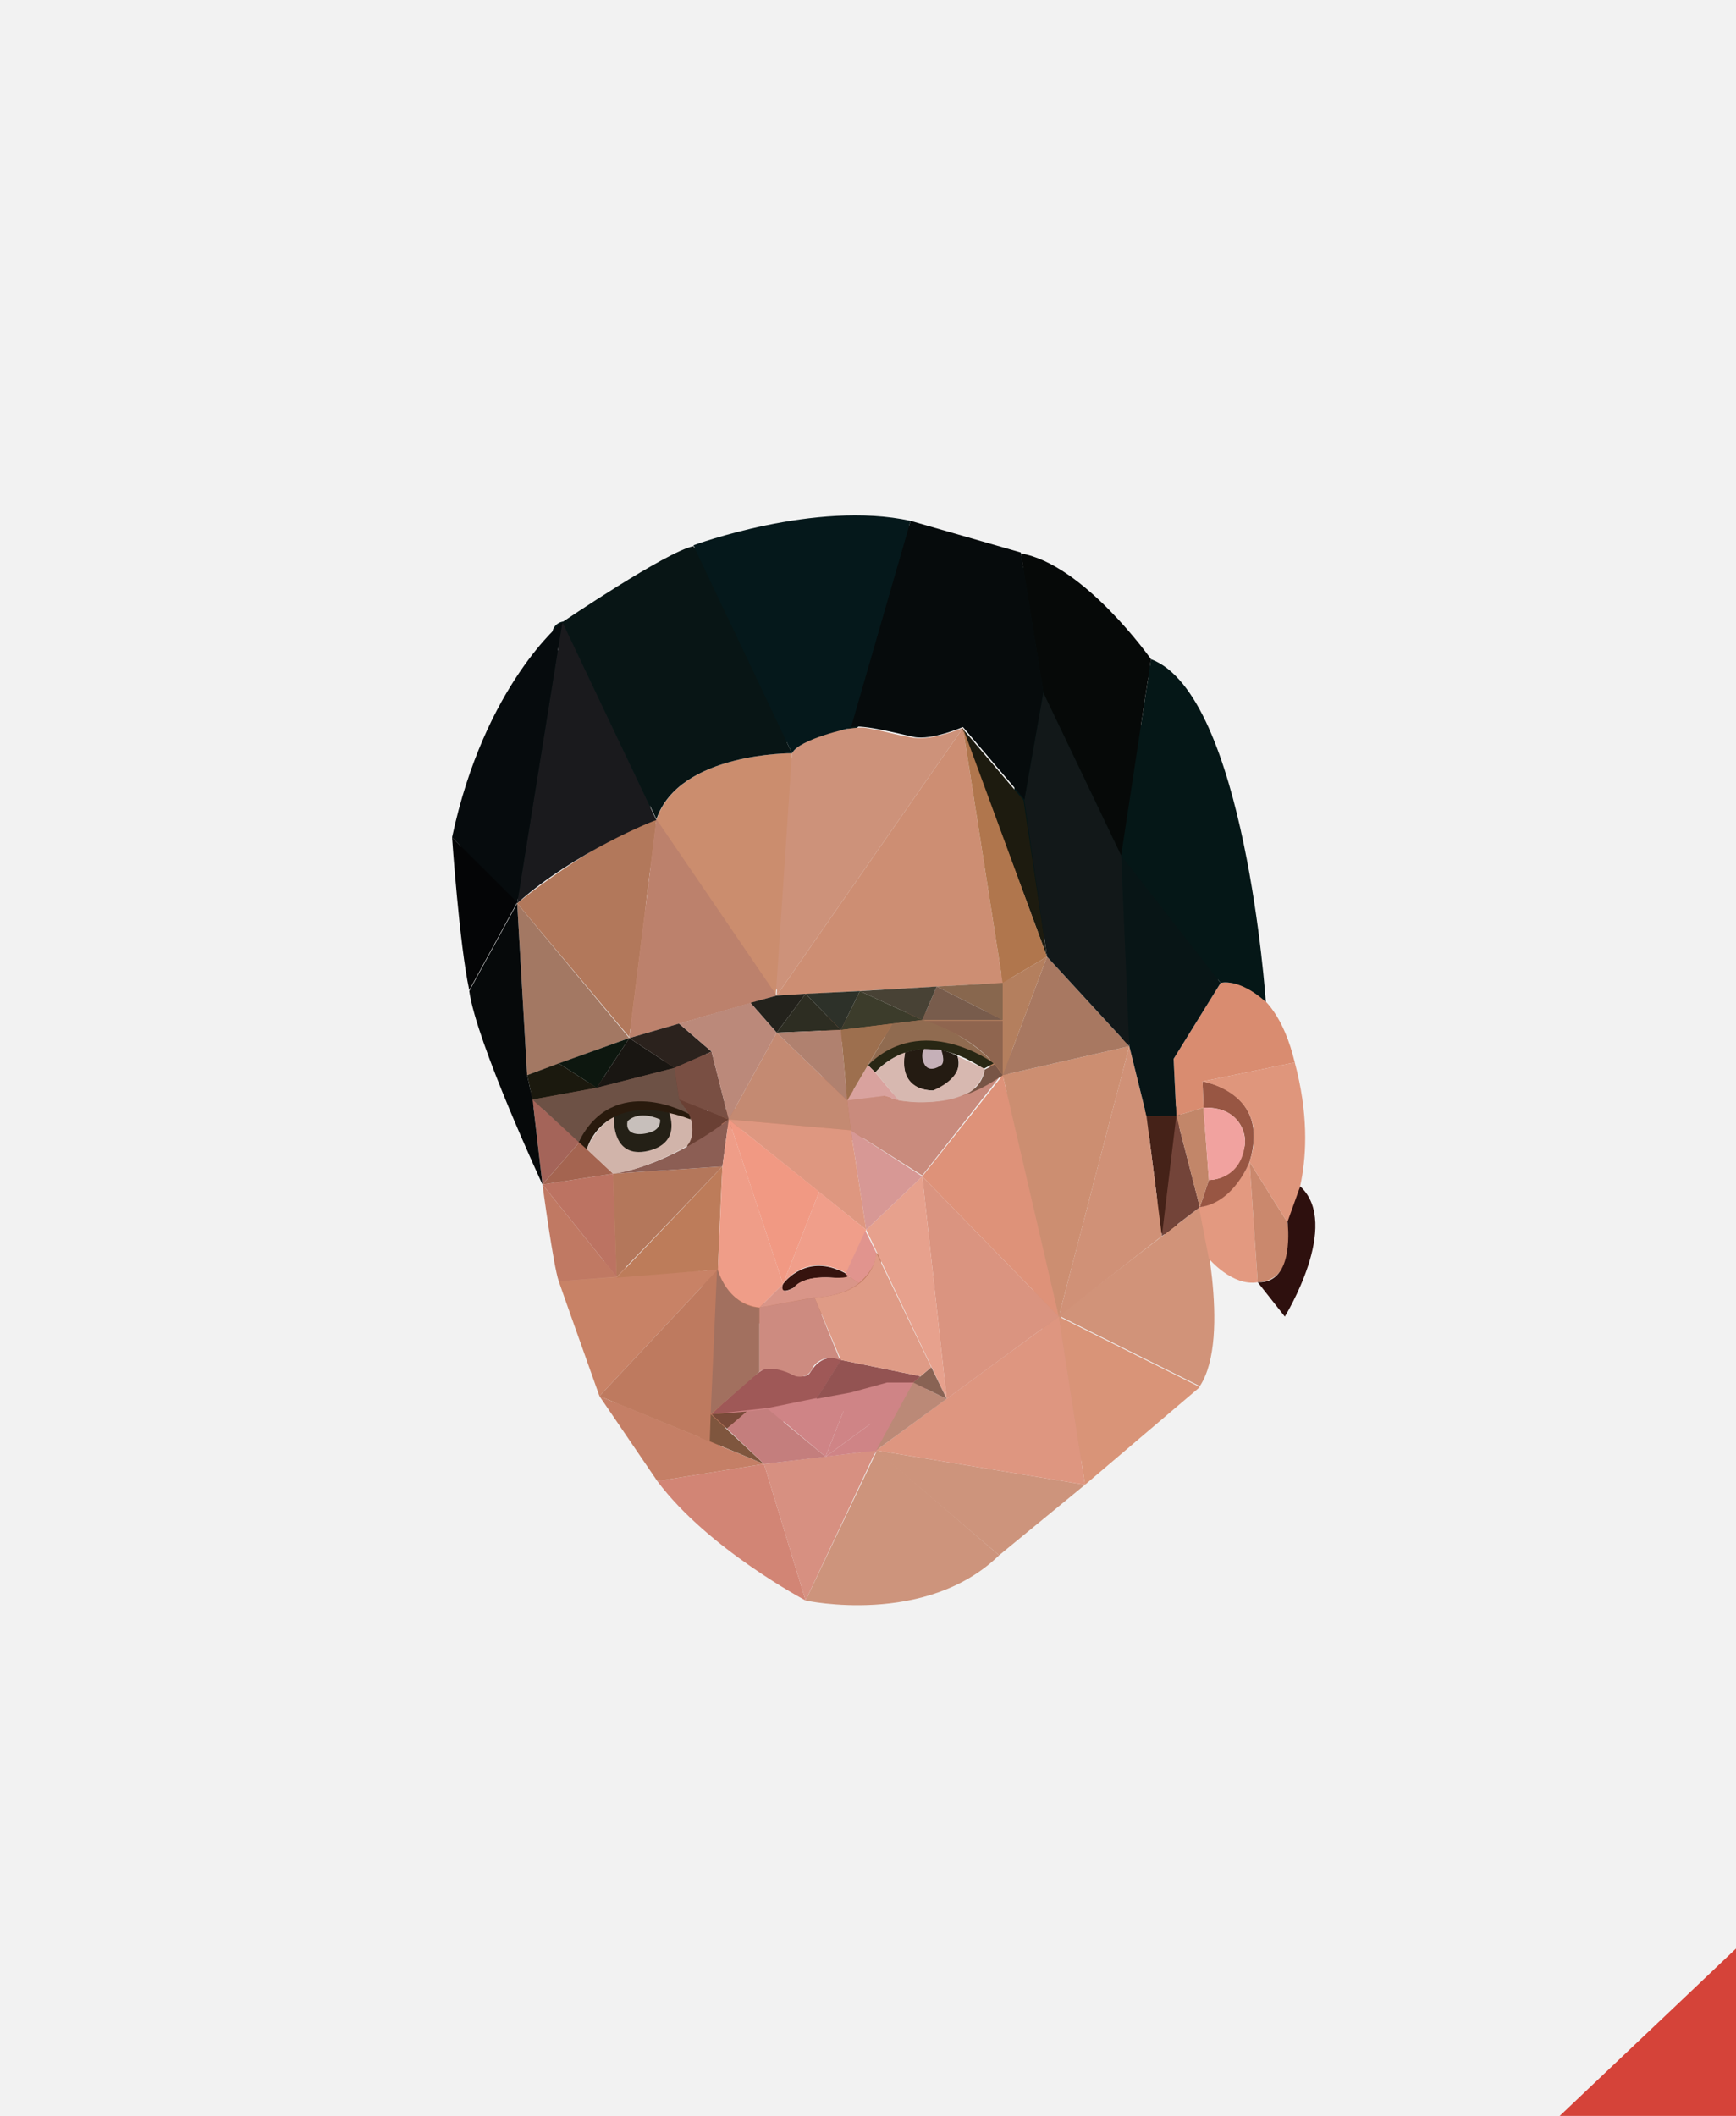 <svg xmlns="http://www.w3.org/2000/svg" xmlns:xlink="http://www.w3.org/1999/xlink" width="192" height="234" viewBox="0 0 192 234"><style type="text/css">.st0{fill:#F2F2F2;} .st1{fill:#D54339;} .st2{clip-path:url(#SVGID_2_);} .st3{clip-path:url(#SVGID_4_);} .st4{clip-path:url(#SVGID_6_);fill:#051717;} .st5{clip-path:url(#SVGID_6_);fill:#CD927A;} .st6{clip-path:url(#SVGID_6_);fill:#452218;} .st7{clip-path:url(#SVGID_6_);fill:#6A4034;} .st8{clip-path:url(#SVGID_6_);fill:#B47F5E;} .st9{clip-path:url(#SVGID_6_);fill:#6D5145;} .st10{clip-path:url(#SVGID_6_);fill:#D7B8B0;} .st11{clip-path:url(#SVGID_6_);fill:#CF8486;} .st12{clip-path:url(#SVGID_6_);fill:#BE7A5F;} .st13{clip-path:url(#SVGID_8_);fill:#D28575;} .st14{clip-path:url(#SVGID_8_);fill:#D79081;} .st15{clip-path:url(#SVGID_8_);fill:#CD947C;} .st16{clip-path:url(#SVGID_8_);fill:#D99478;} .st17{clip-path:url(#SVGID_8_);fill:#DE9680;} .st18{clip-path:url(#SVGID_8_);fill:#D19379;} .st19{clip-path:url(#SVGID_8_);fill:#DA9480;} .st20{clip-path:url(#SVGID_8_);fill:#452218;} .st21{clip-path:url(#SVGID_8_);fill:#734439;} .st22{clip-path:url(#SVGID_8_);fill:#D09177;} .st23{clip-path:url(#SVGID_8_);fill:#CC8E71;} .st24{clip-path:url(#SVGID_8_);fill:#DE9279;} .st25{clip-path:url(#SVGID_8_);fill:#A87861;} .st26{clip-path:url(#SVGID_8_);fill:#E7A18D;} .st27{clip-path:url(#SVGID_8_);fill:#D79895;} .st28{clip-path:url(#SVGID_8_);fill:#C57F66;} .st29{clip-path:url(#SVGID_8_);fill:#C88266;} .st30{clip-path:url(#SVGID_8_);fill:#BD7C5A;} .st31{clip-path:url(#SVGID_8_);fill:#C07963;} .st32{clip-path:url(#SVGID_8_);fill:#BE7A5F;} .st33{clip-path:url(#SVGID_8_);fill:#7F563E;} .st34{clip-path:url(#SVGID_8_);fill:#BB8977;} .st35{clip-path:url(#SVGID_8_);fill:#CF8486;} .st36{clip-path:url(#SVGID_8_);fill:#794A39;} .st37{clip-path:url(#SVGID_8_);fill:#896354;} .st38{clip-path:url(#SVGID_8_);fill:#C47E7D;} .st39{clip-path:url(#SVGID_8_);fill:#9F5857;} .st40{clip-path:url(#SVGID_8_);fill:#935352;} .st41{clip-path:url(#SVGID_8_);fill:#A2705F;} .st42{clip-path:url(#SVGID_8_);fill:#CD8B80;} .st43{clip-path:url(#SVGID_8_);fill:#DF9B86;} .st44{clip-path:url(#SVGID_8_);fill:#36130E;} .st45{clip-path:url(#SVGID_8_);fill:#BC7362;} .st46{clip-path:url(#SVGID_8_);fill:#B4775B;} .st47{clip-path:url(#SVGID_8_);fill:#8C5E54;} .st48{clip-path:url(#SVGID_8_);fill:#C98B7D;} .st49{clip-path:url(#SVGID_8_);fill:#A37863;} .st50{clip-path:url(#SVGID_8_);fill:#B2785B;} .st51{clip-path:url(#SVGID_8_);fill:#CB8D6E;} .st52{clip-path:url(#SVGID_8_);fill:#BC816C;} .st53{clip-path:url(#SVGID_8_);fill:#CD927A;} .st54{clip-path:url(#SVGID_8_);fill:#CD8E73;} .st55{clip-path:url(#SVGID_8_);fill:#1D1B0F;} .st56{clip-path:url(#SVGID_8_);fill:#B0764D;} .st57{clip-path:url(#SVGID_8_);fill:#B47F5E;} .st58{clip-path:url(#SVGID_8_);fill:#1B190E;} .st59{clip-path:url(#SVGID_8_);fill:#0D170F;} .st60{clip-path:url(#SVGID_8_);fill:#191612;} .st61{clip-path:url(#SVGID_8_);fill:#2B221D;} .st62{clip-path:url(#SVGID_8_);fill:#A46459;} .st63{clip-path:url(#SVGID_8_);fill:#A46450;} .st64{clip-path:url(#SVGID_8_);fill:#794F43;} .st65{clip-path:url(#SVGID_8_);fill:#6A4034;} .st66{clip-path:url(#SVGID_8_);fill:#88674E;} .st67{clip-path:url(#SVGID_8_);fill:#785C4C;} .st68{clip-path:url(#SVGID_8_);fill:#484235;} .st69{clip-path:url(#SVGID_8_);fill:#3C3C2B;} .st70{clip-path:url(#SVGID_8_);fill:#2D3129;} .st71{clip-path:url(#SVGID_8_);fill:#2D2D22;} .st72{clip-path:url(#SVGID_8_);fill:#23221C;} .st73{clip-path:url(#SVGID_8_);fill:#BB897A;} .st74{clip-path:url(#SVGID_8_);fill:#C48A72;} .st75{clip-path:url(#SVGID_8_);fill:#DE9780;} .st76{clip-path:url(#SVGID_8_);fill:#B0816F;} .st77{clip-path:url(#SVGID_8_);fill:#8F654F;} .st78{clip-path:url(#SVGID_8_);fill:#E39980;} .st79{clip-path:url(#SVGID_8_);fill:#CA886D;} .st80{clip-path:url(#SVGID_8_);fill:#985643;} .st81{clip-path:url(#SVGID_8_);fill:#D98C70;} .st82{clip-path:url(#SVGID_8_);fill:#DF967C;} .st83{clip-path:url(#SVGID_8_);fill:#C28669;} .st84{clip-path:url(#SVGID_8_);fill:#2E100E;} .st85{clip-path:url(#SVGID_8_);fill:#081516;} .st86{clip-path:url(#SVGID_8_);fill:#051717;} .st87{clip-path:url(#SVGID_8_);fill:#121819;} .st88{clip-path:url(#SVGID_8_);fill:#060908;} .st89{clip-path:url(#SVGID_8_);fill:#060B0C;} .st90{clip-path:url(#SVGID_8_);fill:#05181B;} .st91{clip-path:url(#SVGID_8_);fill:#081515;} .st92{clip-path:url(#SVGID_8_);fill:#1A1A1D;} .st93{clip-path:url(#SVGID_8_);fill:#060B0D;} .st94{clip-path:url(#SVGID_8_);fill:#06090A;} .st95{clip-path:url(#SVGID_8_);fill:#040506;} .st96{clip-path:url(#SVGID_8_);fill:#D1B4AA;} .st97{clip-path:url(#SVGID_8_);fill:#242016;} .st98{clip-path:url(#SVGID_8_);fill:#C7BFBB;} .st99{clip-path:url(#SVGID_8_);fill:#6D5145;} .st100{clip-path:url(#SVGID_8_);fill:#291A0D;} .st101{clip-path:url(#SVGID_8_);fill:#906B50;} .st102{clip-path:url(#SVGID_8_);fill:#282714;} .st103{clip-path:url(#SVGID_8_);fill:#D9A29E;} .st104{clip-path:url(#SVGID_8_);fill:#241B12;} .st105{opacity:0.8;clip-path:url(#SVGID_8_);} .st106{clip-path:url(#SVGID_10_);} .st107{clip-path:url(#SVGID_12_);fill:#EDD6E1;} .st108{clip-path:url(#SVGID_8_);fill:#D7B8B0;} .st109{clip-path:url(#SVGID_8_);fill:#785546;} .st110{clip-path:url(#SVGID_8_);fill:#9D6F4E;} .st111{clip-path:url(#SVGID_8_);fill:#F1A29F;} .st112{clip-path:url(#SVGID_8_);fill:#EF9D88;} .st113{clip-path:url(#SVGID_8_);fill:#F19983;} .st114{clip-path:url(#SVGID_8_);fill:#F09E8A;} .st115{clip-path:url(#SVGID_8_);fill:#D99588;} .st116{clip-path:url(#SVGID_8_);fill:#E1948E;}</style><path class="st0" d="M0 0h192v234H0z"/><path class="st1" d="M192 215.5L172.5 234H192z"/><defs><path id="SVGID_1_" d="M-42.6-66.2h284v367.5h-284z"/></defs><clipPath id="SVGID_2_"><use xlink:href="#SVGID_1_" overflow="visible"/></clipPath><g class="st2"><defs><path id="SVGID_3_" d="M-42.6-66.2h284v367.5h-284z"/></defs><clipPath id="SVGID_4_"><use xlink:href="#SVGID_3_" overflow="visible"/></clipPath><g class="st3"><defs><path id="SVGID_5_" d="M-42.6-66.2h284v367.5h-284z"/></defs><clipPath id="SVGID_6_"><use xlink:href="#SVGID_5_" overflow="visible"/></clipPath><path class="st4" d="M125.3 73.5c-1.1 2.5-1.2 5.1-1.2 7.8.1 3.5.3 6.9 0 10.3-.5 7.8-1.3 15.3-.1 23 .2 1.5 2.5.8 2.2-.6-1.1-6.9-.5-13.7 0-20.7.2-3.1.4-6.2.2-9.3-.2-3.1-.6-6.5.7-9.3.8-1.3-1.2-2.5-1.8-1.2M112 63.9c.1 3.7 1 7.3 1.3 11.1.3 3.5-.8 6.8-1 10.3-.2 3.1-.4 6.2 0 9.3.4 2.9 2.5 5.3 2.6 8.1 0 .9.9 1.4 1.7 1 .6-.3 1-.8 1.3-1.3.8-1.2-1.2-2.4-2-1.2l-.5.5c.6.3 1.2.7 1.7 1-.2-2.9-1.9-5-2.5-7.8-.7-3.1-.2-6.6-.1-9.7.2-3.5 1.2-6.8 1-10.3-.2-3.7-1.3-7.3-1.3-11.1.1-1.4-2.2-1.4-2.2.1M117.7 81.7c.2 5 4.3 8.1 5.1 12.8.7-.2 1.5-.4 2.2-.6-1.6-4-2.8-8.2-4.2-12.3-1-2.9-1.7-5.5-4.5-7-.8-.5-1.6.1-1.7 1-.3 2.5 1.6 4.5 2.6 6.6.6 1.2 2.3.3 2.1-.9-.4-2.2-1.9-3.9-3.4-5.5-1-1.1-2.7.6-1.6 1.6 1.2 1.3 2.5 2.6 2.8 4.4l2.1-.9c-.8-1.7-2.6-3.5-2.3-5.4-.6.3-1.2.7-1.7 1 2.8 1.5 3.3 5.2 4.3 8 1.1 3.3 2.1 6.6 3.4 9.8.6 1.4 2.5.9 2.2-.6-.8-4.5-4.9-7.6-5.1-12.2 0-1.3-2.4-1.3-2.3.2M95.1 80.1c1.3-2.4 1.9-5 2.6-7.6.7-2.7 2.1-5.1 2.6-7.9.3-1.5-2-2.1-2.2-.6-.5 2.5-1.6 4.7-2.4 7.1-.9 2.6-1.2 5.3-2.6 7.8-.7 1.4 1.3 2.5 2 1.2M98.7 60.1c-.2 1.1-.5 2-1.1 3-.8 1.2.9 2.2 1.8 1.4 1.7-1.3 2.9-3.4 2.5-5.6-.3-1.5-2.6-.8-2.2.6.3 1.3-.9 2.6-1.9 3.4.6.5 1.2.9 1.8 1.4.7-1.1 1.2-2.3 1.4-3.5.1-.6-.1-1.2-.8-1.4-.6-.3-1.4 0-1.5.7M75.7 62.1c1.2 4 3.8 7.3 5.4 11.2 1.4 3.4 1.1 6.7 4 9.4.6.6 1.8.4 1.9-.5.6-3.1-1.2-5.3-2.6-7.9-1.5-2.8-1.4-6-3.6-8.4-1-1.1-2.6.5-1.6 1.6 1.7 1.9 2 4.8 2.9 7.1.8 2.3 3.3 4.3 2.7 6.9.6-.2 1.3-.3 1.9-.5-2.6-2.4-2.4-5.9-3.7-9.1-1.5-3.6-4-6.7-5.1-10.5-.4-1.4-2.7-.8-2.2.7M61.2 70.5c1.6 3.3 3.7 6.5 5 9.9 1.2 3.2 1.4 6.5 3.5 9.4.9 1.2 2.9 0 2-1.2-2.1-2.9-2.4-6.3-3.6-9.6-1.3-3.4-3.4-6.5-4.9-9.7-.6-1.3-2.6-.1-2 1.2M69 82.5c-.3 2.3-.1 4.5.9 6.6.6 1.4 2.6.2 2-1.2-.7-1.5-.9-3.2-.7-4.8.3-1.5-2-2.1-2.2-.6M57.7 99.1c2.6-2.9 2.9-7.3 3.3-10.9.2-2 .6-4.1.7-6.1.1-2.8-.7-5.9.5-8.6.6-1.4-1.4-2.5-2-1.2-.9 2-1 4-.9 6.1.1 2.4 0 4.6-.2 6.9-.4 3.7-.3 9.2-3 12.1-1.1 1.1.6 2.8 1.6 1.7M50.5 94.9c.8 2.2 2.4 4 4.7 4.7 1.4.4 2.1-1.8.6-2.2-1.5-.4-2.5-1.7-3.1-3.1-.5-1.4-2.8-.8-2.2.6M123.7 97.2c4.2 2.8 5.8 7.9 9.2 11.4 1 1.1 2.7-.6 1.6-1.6-3.6-3.7-5.2-8.8-9.7-11.8-1.2-.8-2.3 1.2-1.1 2M126.5 123.2v1.1c0 .6.5 1.2 1.2 1.2.6 0 1.2-.5 1.2-1.2v-1.1c0-.6-.5-1.2-1.2-1.2-.6 0-1.2.5-1.2 1.2M127 122.9c.1.2.1.4.2.6 0 .1.1.2.1.3 0 .1 0 .1 0 0v.2c0 .6.5 1.2 1.2 1.2.6 0 1.2-.5 1.2-1.2 0-.6-.2-1.1-.4-1.7-.2-.6-.8-1-1.4-.8-.6.1-1.1.8-.9 1.4M127.9 123.3c.2.3.3.6.5.9.3.6 1.1.7 1.6.4.6-.3.7-1 .4-1.6-.2-.3-.3-.6-.5-.9-.3-.6-1.1-.7-1.6-.4-.5.3-.7 1-.4 1.6"/><path class="st5" d="M85.7 84.6c.4 3.9-.1 7.6-.4 11.5-.3 4 0 8-.8 11.9-.3 1.5 1.9 2.1 2.2.6.8-3.9.7-7.8.9-11.7.2-4.1.9-8.1.4-12.3-.2-1.4-2.5-1.4-2.3 0M70.7 92.1c-2.6 6.5-1.2 13.7-1.9 20.6-.1 1.5 2.2 1.5 2.3 0 .7-6.6-.7-13.6 1.8-20 .6-1.4-1.6-2-2.2-.6M72.3 92.9c2.2 2.7 4.7 5 6.7 7.8 1.9 2.7 1.8 6.1 3.9 8.6 1 1.1 2.6-.5 1.6-1.6-1.1-1.3-1.2-3.2-1.7-4.7-.5-1.4-1.4-2.7-2.3-3.9-2-2.8-4.5-5.1-6.7-7.7-.8-1.3-2.5.3-1.5 1.5M68.6 156.9c3.2.6 5.9 1.9 8.5 3.8 1.2.9 2.4-1.1 1.2-2-2.8-2-5.7-3.3-9.1-4-1.5-.3-2.1 1.9-.6 2.2M66.4 131.4c0 3.4.3 6.8.6 10.2.1 1.5 2.5 1.5 2.3 0-.3-3.4-.6-6.8-.6-10.2 0-1.5-2.4-1.5-2.3 0M62.9 143c4.4.6 10.1 1.5 14.2-.6 1.1-.5.5-2.1-.6-2.2-1.5 0-3-.3-4.5-.3v2.3c.5 0 1-.1 1.5-.2 1.5-.1 1.5-2.4 0-2.3-.5 0-1 .1-1.5.2-1.5.1-1.5 2.3 0 2.3s3 .3 4.5.3c-.2-.7-.4-1.4-.6-2.2-3.5 1.7-8.7.9-12.4.3-1.5-.1-2.1 2.2-.6 2.4M110 121.8c.1 2.9 1.3 5.4 2.3 8 1.2 3.2.9 6.6 1.4 9.9.6 3.5 1.7 6.9 2.1 10.4.4 3 .2 6 1.2 8.9.4 1.1 1.8 1.1 2.2 0 .8-2.2.9-4.8.3-7.1-.3-1.1-2-1.1-2.2 0-.8 3 0 5.9.1 9 0 1.5 2.4 1.5 2.3 0-.1-2.8-.9-5.6-.2-8.4h-2.2c.5 1.9.4 4-.3 5.9h2.2c-1-3-.9-6.1-1.2-9.1-.4-3.2-1.3-6.2-2-9.3-.6-3.1-.4-6.3-1.1-9.4-.7-3-2.5-5.6-2.6-8.8-.1-1.5-2.4-1.5-2.3 0"/><path class="st6" d="M128.1 124.1c.1 3.8-.1 7.5-.2 11.3 0 1.5 2.3 1.5 2.3 0 0-3.8.3-7.5.2-11.3-.1-1.5-2.4-1.5-2.3 0"/><path class="st7" d="M73.2 118.8c-.2 1.3.1 2.5.6 3.7.3.6 1.1.7 1.6.4.6-.3.7-1 .4-1.6-.4-.8-.4-1.6-.3-2.5.1-.6-.6-1.2-1.2-1.2-.7.1-1.1.6-1.1 1.2M75.8 121.5c0 1.8-.1 3.5.2 5.3.1.7 1.1 1 1.7.7 1.2-.7 1.9-1.8 2.1-3.2l-2.1.3c.1.3.2.5.3.8.6 1.4 2.6.2 2-1.2-.1-.3-.2-.5-.3-.8-.4-.9-2-.7-2.1.3-.1.8-.3 1.4-1 1.8l1.7.7c-.3-1.5-.1-3.1-.1-4.6-.1-1.6-2.4-1.6-2.4-.1"/><path class="st8" d="M102 114.2c2.6.4 5.3.5 7.9 0 1.9-.3 2-2.2 1.9-3.8-.1-1.5-2.3-1.5-2.3 0v7.6c0 1.5 2.3 1.5 2.3 0v-7.6h-2.3c.1 1.3.3 1.5-.9 1.6-2 .2-4 .2-6-.1-1.4-.1-2.1 2.1-.6 2.3M110.2 110.9c1.5 0 1.5-2.3 0-2.3-1.5-.1-1.5 2.3 0 2.3M109.8 108.9c-.1 1-.2 2-.2 2.9 0 1.5 2.3 1.5 2.3 0 0-1 0-2 .2-2.9.1-.6-.6-1.2-1.2-1.2-.6.1-1 .6-1.1 1.2"/><path class="st9" d="M59.6 122.6c6.3 0 12-2.7 17.9-4.2 1.4-.4.8-2.6-.6-2.2-5.7 1.5-11.3 4.2-17.3 4.1-1.5 0-1.5 2.3 0 2.3"/><path class="st10" d="M99.5 122.9c2.6.2 6.1 1 8.1-1.1 1-1.1-.6-2.7-1.6-1.6-1.4 1.5-4.7.6-6.4.4-1.6-.1-1.5 2.2-.1 2.3"/><path class="st11" d="M99.5 152.4c-1.9 2-2.7 4.6-4.3 6.7-.9 1.2.7 2.8 1.6 1.6 1.7-2.1 2.5-4.7 4.3-6.7 1.1-1.1-.6-2.7-1.6-1.6M79 157.7c7.7.2 15.1-1.9 22.6-3.3 1.5-.3.8-2.5-.6-2.2-7.3 1.4-14.5 3.4-22 3.2-1.5 0-1.5 2.3 0 2.3"/><path class="st12" d="M79.2 160.4c1.7-2.3 1-5.4.7-8-.4-3.2-1-7.6.3-10.6.6-1.4-1.4-2.5-2-1.2-1.2 2.8-.9 5.9-.7 8.8.1 1.6.2 3.1.4 4.6.2 1.7.5 3.7-.6 5.1-1 1.3 1 2.5 1.9 1.3M77.8 142c1.2 1.8 3.2 2.3 4.9 3.5 1.2.8 2.4-1.2 1.2-2-1.3-.9-3.1-1.3-4.1-2.7-.8-1.2-2.8 0-2 1.2M84.5 146.4c4.8-.4 11.3-1.2 12.9-6.6.4-1.4-1.8-2.1-2.2-.6-1.2 4.2-7 4.6-10.6 4.9-1.6.1-1.6 2.5-.1 2.3M80.8 124.9c4.7-.1 9.2 1.3 13.9 1.2 1.5 0 1.5-2.3 0-2.3-4.7.1-9.2-1.3-13.9-1.2-1.5 0-1.5 2.4 0 2.3M93.5 122.9c1.3.1 2.7.2 4 .3.6.1 1.2-.6 1.2-1.2 0-.7-.5-1.1-1.2-1.2-1.3-.2-2.7-.2-4-.3-.6-.1-1.2.6-1.2 1.2 0 .8.6 1.2 1.2 1.2M92 122.4v2.9c0 1.5 2.3 1.5 2.3 0v-2.9c0-1.5-2.3-1.5-2.3 0M90.8 113.4c0 2.9-.1 5.8.7 8.7.4 1.4 2.6.8 2.2-.6-.7-2.6-.6-5.4-.6-8 0-1.6-2.3-1.6-2.3-.1M92.6 114.6c1.5 0 1.5-2.3 0-2.3s-1.5 2.3 0 2.3M93.8 115.3c2.3-.3 4.5-1.1 6.8-1 1.5 0 1.5-2.3 0-2.3-2.5-.1-4.9.7-7.4 1.1-1.5.2-.9 2.4.6 2.2"/></g><g class="st3"><defs><path id="SVGID_7_" d="M-42.6-66.2h284v367.5h-284z"/></defs><clipPath id="SVGID_8_"><use xlink:href="#SVGID_7_" overflow="visible"/></clipPath><path class="st13" d="M89.1 177s-10.8-5.7-16.4-13.2l11.8-1.9 4.6 15.1z"/><path class="st14" d="M96.9 160.4l-12.4 1.5 4.6 15.1z"/><path class="st15" d="M110.5 172L97 160.4 89.1 177s13.3 2.9 21.4-5"/><path class="st15" d="M120 164.2l-9.5 7.8-13.6-11.6z"/><path class="st16" d="M132.7 153.4L120 164.2l-2.9-18.6z"/><path class="st17" d="M96.9 160.4l20.2-14.8 2.9 18.6z"/><path class="st18" d="M132.7 133.5s3.6 14.3 0 19.8l-15.6-7.8 15.6-12z"/><path class="st19" d="M102 130.1l2.7 24.6 12.4-9.1z"/><path class="st20" d="M128.5 136.7l-1.7-13.3h3.3z"/><path class="st21" d="M132.7 133.5l-2.6-10.1-1.6 13.3z"/><path class="st22" d="M124.9 115.7l1.9 7.7 1.7 13.3-11.4 8.9z"/><path class="st23" d="M110.9 118.9l14-3.2-7.8 29.9z"/><path class="st24" d="M102 130.1l8.9-11.2 6.2 26.7z"/><path class="st25" d="M115.8 105.8l9.1 9.9-14 3.2z"/><path class="st26" d="M95.8 136l8.9 18.7-2.7-24.6z"/><path class="st27" d="M94.1 125l1.7 11 6.2-5.9z"/><path class="st28" d="M66.3 154.4l6.4 9.4 11.8-1.9z"/><path class="st29" d="M79.4 140.4l-13.1 14s-4.2-11.8-4.5-12.7l17.6-1.3z"/><path class="st30" d="M79.9 129l-11.7 12.3 11.2-.9s.3-7.6.5-11.4"/><path class="st31" d="M60 131s1.2 9 1.8 10.7l6.4-.5L60 131z"/><path class="st32" d="M79.4 140.4l-.9 19-12.2-5z"/><path class="st33" d="M84.5 161.9l-5.9-5.5-.1 3z"/><path class="st34" d="M101 152.9l3.7 1.8-7.8 5.7z"/><path class="st35" d="M91.3 161.1l8.5-6.2-2.9 5.5z"/><path class="st36" d="M80.4 158l2.2-1.9-3.9.3z"/><path class="st37" d="M101 152.9l2-1.7 1.7 3.5z"/><path class="st38" d="M91.3 161.1l-6.4-5.3-2.3.3-2.2 1.9 4.1 3.9z"/><path class="st35" d="M94.1 154l-2.8 7.1-6.3-5.3c-.1 0 8.5-1.8 9.1-1.8"/><path class="st35" d="M98.1 152.9l-4 1.1-2.8 7.1 8.5-6.2 1.2-2z"/><path class="st39" d="M78.7 156.4s5.1-4.9 5.9-5c0 0 1.3-.5 3 .6 0 0 1.5.6 2-.2s1.5-2.1 3.5-1.5l-2.7 4.3-5.4 1.1-6.3.7z"/><path class="st40" d="M101.8 152.2l-8.8-1.8-2.7 4.3 3.8-.7 4-1.1h2.9z"/><path class="st41" d="M84 144.6v7.1l-5.4 4.7.7-16c.1 0 1.5 4.2 4.7 4.2"/><path class="st42" d="M90.1 143.5l-6.1 1.1v7.1s1.1-1 4 .5c0 0 1.4.4 1.9-1 0 0 1-1.6 3-.8l-2.8-6.9z"/><path class="st43" d="M96.9 138.5s.1 4.6-6.8 5l2.9 6.9 8.8 1.8 1.2-1-6.1-12.7z"/><path class="st44" d="M86.6 142s2.2-3.1 6-1.6c0 0 1.9.7.9.9-.9.2-4.1-.6-5.7 1.1 0 0-1.8 1-1.2-.4"/><path class="st45" d="M60 131l7.8-1.2.4 11.4z"/><path class="st46" d="M79.9 129l-12.1.8.4 11.4z"/><path class="st47" d="M80.6 123.8s-6.2 5-12.8 6l12.1-.8.7-5.2z"/><path class="st48" d="M93.7 121.7l.4 3.3 7.9 5 8.8-11.2s-6 4.9-13.1 2.4l-4 .5z"/><path class="st49" d="M57.2 99.9l1.1 19 11.3-4.1z"/><path class="st50" d="M72.6 90.6l-3 24.1-12.4-14.8s8.1-6.7 15.4-9.3"/><path class="st51" d="M87.6 83.3s-12.6-.1-15 7.4l13.2 19.4 1.8-26.8z"/><path class="st52" d="M69.6 114.8l16.3-4.7-13.3-19.5z"/><path class="st53" d="M106.5 80.5s-3.4 1.4-5.4 1.1-3.4-.8-5.3-1.1-7.3 1.2-8.2 2.8l-1.7 26.8 20.6-29.6z"/><path class="st54" d="M110.9 108.7l-25 1.4 20.6-29.6z"/><path class="st55" d="M115.8 105.8c-.1-.6-2.6-17.3-2.6-17.3l-6.8-8 9.4 25.3z"/><path class="st56" d="M110.9 108.7l4.9-2.9-9.3-25.3z"/><path class="st57" d="M110.9 118.9v-10.2l4.9-2.9z"/><path class="st58" d="M58.9 121.6l-.6-2.7 3.5-1.3 4.2 2.7z"/><path class="st59" d="M69.6 114.8l-3.6 5.5-4.2-2.7z"/><path class="st60" d="M74.6 118.1l-5-3.3-3.6 5.5z"/><path class="st61" d="M78.7 116.3l-3.6-3.1-5.5 1.6 5 3.3z"/><path class="st62" d="M60 131l-1.1-9.4 5.2 4.7z"/><path class="st63" d="M67.8 129.8l-3.7-3.5L60 131z"/><path class="st64" d="M80.6 123.8l-1.9-7.5-4.1 1.8.5 3.5z"/><path class="st65" d="M76 126.8c.5-.3 1.3-3-.9-5.2l5.5 2.2-4.6 3z"/><path class="st66" d="M110.9 112.8l-7.3-3.7 7.3-.4z"/><path class="st67" d="M102 112.8l1.6-3.7 7.3 3.7z"/><path class="st68" d="M95.1 109.6l6.9 3.2 1.6-3.7z"/><path class="st69" d="M93 113.9l2.1-4.3 6.9 3.2z"/><path class="st70" d="M89.1 109.9l3.9 4 2.1-4.3z"/><path class="st71" d="M85.9 114.2l3.2-4.3 3.9 4z"/><path class="st72" d="M83 110.9l2.9 3.3 3.2-4.3-3.2.2z"/><path class="st73" d="M80.6 123.8l5.3-9.6-2.9-3.3-7.9 2.3 3.6 3.1z"/><path class="st74" d="M93.7 121.7l-7.8-7.5-5.3 9.6 13.5 1.2z"/><path class="st75" d="M95.8 136l-15.2-12.2 13.5 1.2z"/><path class="st76" d="M93.7 121.7l-.7-7.8-7.1.3z"/><path class="st77" d="M110.9 118.9s-2.3-4.1-8.8-6h8.8v6z"/><path class="st78" d="M133.7 139.2s2.6 3.1 5.4 2.6l-.9-13.3s-1.7 4.4-5.6 5l1.1 5.7z"/><path class="st79" d="M142.4 135.2s1.2 6.4-3.3 6.6l-.9-13.3 4.2 6.7z"/><path class="st80" d="M132.7 133.5l1-3s3.1.1 3.9-3.5c.2-.8.1-1.6-.3-2.4-.5-1-1.7-2.2-4.2-2.1l-.1-2.9s7.6 1.1 5.2 8.9c0 0-1.7 4.5-5.5 5"/><path class="st81" d="M130.1 123.4l-.3-6.3 5.2-8.4s5.8-1.2 8.2 8.8l-10.2 2.1.1 2.9-3 .9z"/><path class="st82" d="M142.4 135.2s3.8-6.5.8-17.7l-10.2 2.1s7.7 1.3 5.2 8.9l4.2 6.7z"/><path class="st83" d="M132.7 133.5l1-3-.6-8-3 .9z"/><path class="st84" d="M139.1 141.8l3 3.8s6.3-10.2 1.7-14.4l-1.4 3.9c0 .1.9 6.9-3.3 6.7"/><path class="st85" d="M124 94.6l.9 21.1 1.9 7.7h3.3l-.3-6.3 5.2-8.4z"/><path class="st86" d="M127.3 72.9L124 94.6l11 14.1s2-.6 5 2.1c0 0-2.3-34-12.7-37.9"/><path class="st87" d="M113.3 88.5l2.1-11.9 8.6 18 .9 21.1-9.1-9.9z"/><path class="st88" d="M112.9 61.2l2.5 15.4 8.6 18 3.3-21.7s-7.4-10.5-14.4-11.7"/><path class="st89" d="M100.7 57.6l12.2 3.5 2.5 15.4-2.1 11.9-6.8-8s-3.5 1.5-5.4 1.1c-1.9-.4-5.6-1.4-7-1.1l6.6-22.8z"/><path class="st90" d="M87.6 83.3l-10.9-23s13.5-5 24-2.7l-6.6 22.9s-5.7 1.2-6.5 2.8"/><path class="st91" d="M72.6 90.6L62.2 68.8s11.5-7.8 14.5-8.4l10.9 22.9s-12.5-.1-15 7.3"/><path class="st92" d="M57.2 99.9l5-31.1 10.4 21.9c0-.1-9.2 3.6-15.4 9.2"/><path class="st93" d="M50 92.6l7.2 7.3 5-31.1S53.6 75.7 50 92.6"/><path class="st94" d="M60 131s-7.3-15.7-8.1-21.4l5.3-9.7 1.1 19 .6 2.7L60 131z"/><path class="st95" d="M50 92.6s.8 11.8 1.9 16.9l5.3-9.7-7.2-7.2z"/><path class="st96" d="M67.8 129.8l-2.9-2.7s.8-2.3 3-3.6c0 0-.3 4 3 3.9 0 0 4.3-.2 3.1-4.4l2.4.7s.6 1.9-.4 3c0 .1-4.9 2.8-8.2 3.1"/><path class="st97" d="M67.9 123.5s-.3 4.1 3 3.9c0 0 4.5-.2 3.1-4.4 0 .1-3.9-1.1-6.1.5"/><path class="st98" d="M73 123.8s.2 1-1 1.4c-1.2.4-2.9.4-2.6-1.2 0 0 1.1-1.3 3.6-.2"/><path class="st99" d="M58.9 121.6l7.1-1.3 8.6-2.2.5 3.5 1.1 1.6s-8.4-3.7-12.2 3.1l-5.1-4.7z"/><path class="st100" d="M64.9 127.1s1.8-6.9 11.5-3.3l-.2-.6s-8.3-4.7-12.2 3.1l.9.8z"/><path class="st101" d="M98.7 113.2l-2.7 4.6s5.3-5.2 13.9-.2c0 0-2.9-3.4-7.9-4.8l-3.3.4z"/><path class="st102" d="M109.9 117.6c-.2-.2-7.9-5.7-13.9.2l.8.8s4.4-5.5 12-.4l1.1-.6z"/><path class="st103" d="M96.8 118.6l2.6 3.1-1.6-.5-4.1.5 2.3-3.9z"/><path class="st104" d="M100.1 116.4s-1.1 4.1 3.1 4.2c0 0 3.5-1.1 2.7-3.8 0 0-2.3-1.5-5.8-.4"/><g class="st105"><defs><path id="SVGID_9_" d="M102 116h2.3v2.2H102z"/></defs><clipPath id="SVGID_10_"><use xlink:href="#SVGID_9_" overflow="visible"/></clipPath><g class="st106"><defs><path id="SVGID_11_" d="M102 116h2.3v2.2H102z"/></defs><clipPath id="SVGID_12_"><use xlink:href="#SVGID_11_" overflow="visible"/></clipPath><path class="st107" d="M104.1 117.8s-1.2.9-1.8 0c0 0-.6-.9-.1-1.8l1.9.1s.5 1.3 0 1.7"/></g></g><path class="st108" d="M96.8 118.6l2.6 3.1s8.7 1.4 9.5-3.5l-3-1.4s1.1 2.1-2.7 3.8c0 0-3.9.2-3.1-4.2 0 0-1.7.5-3.3 2.2"/><path class="st109" d="M110.9 118.9l-.9-1.2-1.1.6s-.1 1.9-2.4 2.9c0-.1 1.7-.4 4.4-2.3"/><path class="st110" d="M98.7 113.2l-5.7.7.7 7.8z"/><path class="st111" d="M133.1 122.5l.6 8s3.7.1 4-4.2c0 0 .1-3.9-4.6-3.8"/><path class="st112" d="M80.6 123.8l-.7 5.2-.5 11.4s.9 3.8 4.6 4.2l2.6-2.6-6-18.2z"/><path class="st113" d="M90.6 131.8l-4 10.2-6-18.2z"/><path class="st114" d="M86.6 142s2.4-3.7 7-1.2l2.2-4.8-5.2-4.2-4 10.2z"/><path class="st115" d="M84 144.6l2.6-2.6s-.5 1.4 1.2.4c0 0 .8-1.4 4.4-1.1 0 0 2.3.1 1.3-.4l1.5 1s-1.6 1.5-5 1.6l-6 1.1z"/><path class="st116" d="M93.5 140.9l1.5 1s2-1.6 1.9-3.4l-1.2-2.4-2.2 4.8z"/></g></g></svg>